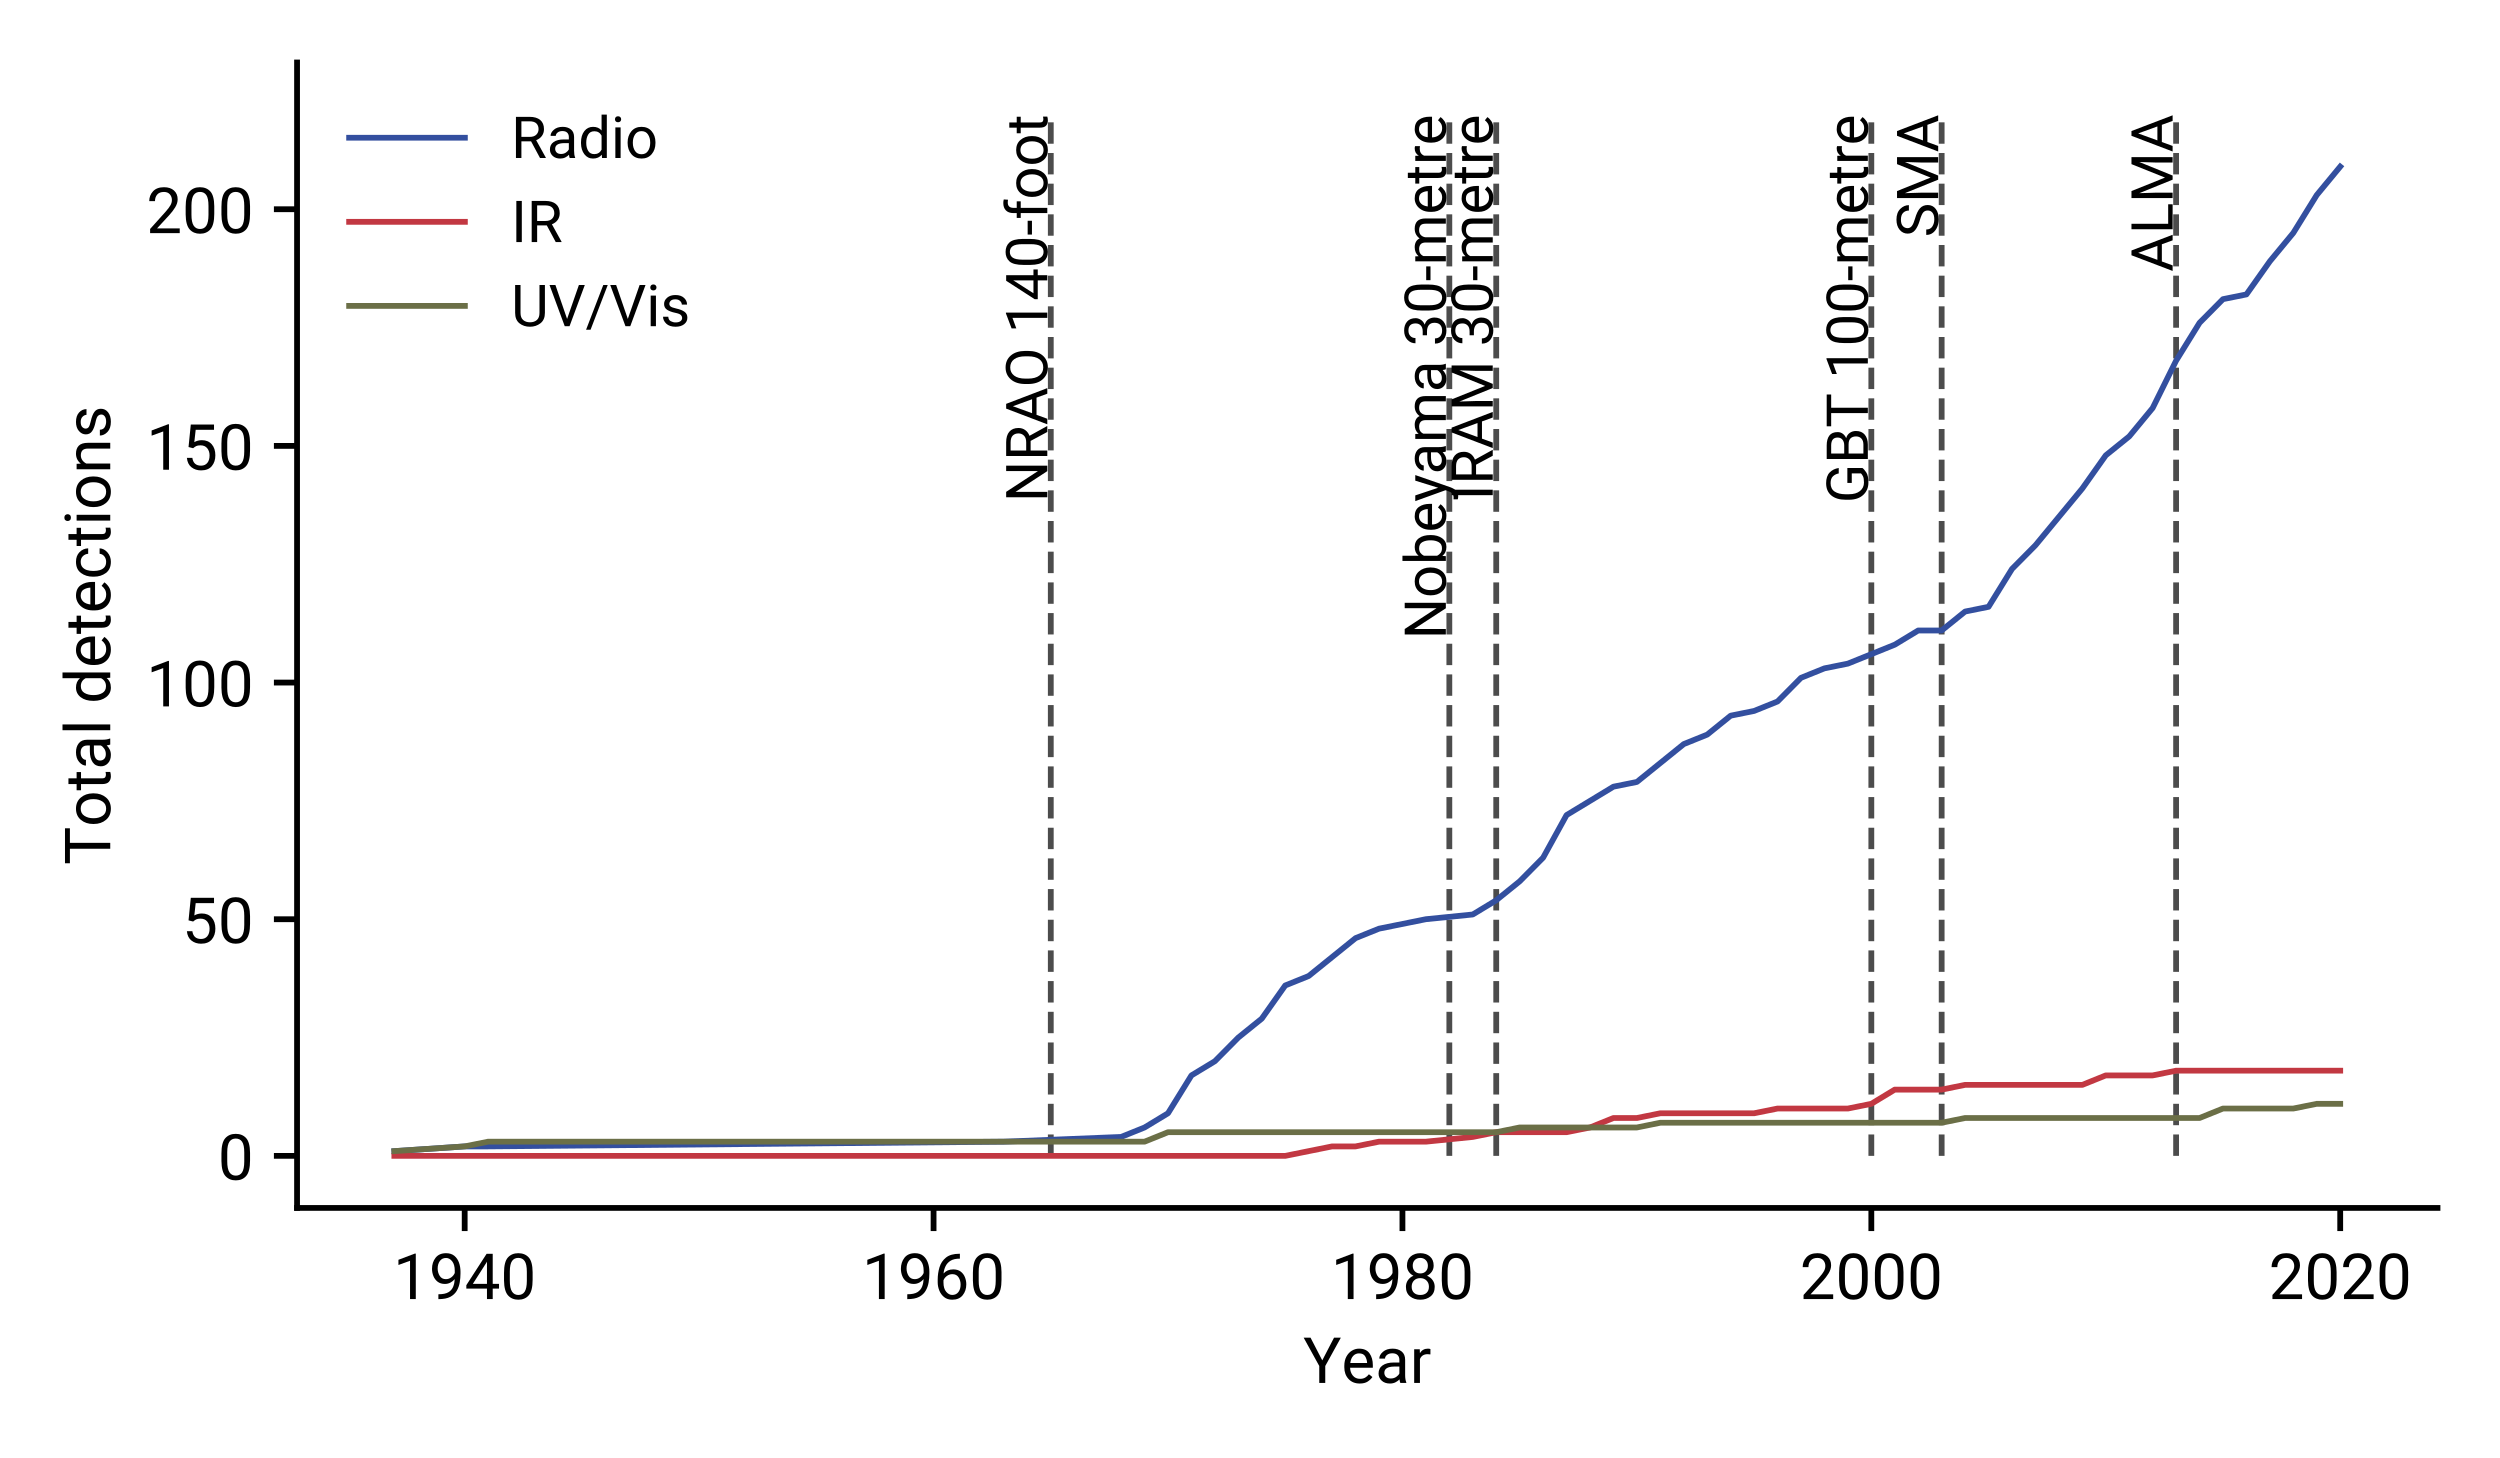 <?xml version="1.0" encoding="utf-8" standalone="no"?>
<!DOCTYPE svg PUBLIC "-//W3C//DTD SVG 1.1//EN"
  "http://www.w3.org/Graphics/SVG/1.1/DTD/svg11.dtd">
<!-- Created with matplotlib (https://matplotlib.org/) -->
<svg height="252pt" version="1.1" viewBox="0 0 432 252" width="432pt" xmlns="http://www.w3.org/2000/svg" xmlns:xlink="http://www.w3.org/1999/xlink">
 <defs>
  <style type="text/css">*{stroke-linecap:butt;stroke-linejoin:round;}</style>
 </defs>
 <g id="figure_1">
  <g id="patch_1">
   <path d="M 0 252 
L 432 252 
L 432 0 
L 0 0 
z
" style="fill:none;"/>
  </g>
  <g id="axes_1">
   <g id="patch_2">
    <path d="M 51.331 208.731 
L 421.2 208.731 
L 421.2 10.8 
L 51.331 10.8 
z
" style="fill:none;"/>
   </g>
   <g id="matplotlib.axis_1">
    <g id="xtick_1">
     <g id="line2d_1">
      <defs>
       <path d="M 0 0 
L 0 4 
" id="mead0b53433" style="stroke:#000000;"/>
      </defs>
      <g>
       <use style="stroke:#000000;" x="80.297" xlink:href="#mead0b53433" y="208.731"/>
      </g>
     </g>
     <g id="text_1">
      <!-- 1940 -->
      <g transform="translate(67.932 224.481)scale(0.11 -0.11)">
       <defs>
        <path d="M 35.594 71.484 
L 35.594 0 
L 26.562 0 
L 26.562 60.203 
L 8.344 53.562 
L 8.344 61.719 
L 34.188 71.484 
z
" id="Roboto-Regular-49"/>
        <path d="M 49.609 40.047 
Q 49.609 33.109 48.406 26.047 
Q 47.219 19 43.766 13.062 
Q 40.328 7.125 33.609 3.516 
Q 26.906 -0.094 14.891 -0.094 
L 14.891 7.562 
Q 25.688 7.562 30.938 10.938 
Q 36.188 14.312 38.25 19.75 
Q 40.328 25.203 40.578 31.344 
Q 37.75 27.984 33.781 25.875 
Q 29.828 23.781 25.203 23.781 
Q 18.172 23.781 13.672 27.297 
Q 9.188 30.812 7.031 36.25 
Q 4.891 41.703 4.891 47.516 
Q 4.891 57.672 10.469 64.875 
Q 16.062 72.078 26.953 72.078 
Q 35.062 72.078 40.062 67.875 
Q 45.062 63.672 47.328 57.078 
Q 49.609 50.484 49.609 43.312 
z
M 13.766 48 
Q 13.766 41.656 16.969 36.469 
Q 20.172 31.297 26.656 31.297 
Q 31.297 31.297 35.078 34.078 
Q 38.875 36.859 40.625 40.969 
L 40.625 44.531 
Q 40.625 54.25 36.5 59.422 
Q 32.375 64.594 26.953 64.594 
Q 20.656 64.594 17.203 59.828 
Q 13.766 55.078 13.766 48 
z
" id="Roboto-Regular-57"/>
        <path d="M 2.594 21.828 
L 34.422 71.094 
L 44.047 71.094 
L 44.047 23.922 
L 53.953 23.922 
L 53.953 16.5 
L 44.047 16.5 
L 44.047 0 
L 35.016 0 
L 35.016 16.5 
L 2.594 16.5 
z
M 12.844 23.922 
L 35.016 23.922 
L 35.016 58.844 
L 33.891 56.844 
z
" id="Roboto-Regular-52"/>
        <path d="M 50.531 30.375 
Q 50.531 12.891 44.5 5.953 
Q 38.484 -0.984 28.125 -0.984 
Q 18.062 -0.984 11.938 5.75 
Q 5.812 12.5 5.609 29.25 
L 5.609 41.219 
Q 5.609 58.641 11.719 65.359 
Q 17.828 72.078 28.031 72.078 
Q 38.234 72.078 44.281 65.547 
Q 50.344 59.031 50.531 42.328 
z
M 41.453 42.719 
Q 41.453 54.734 38.031 59.719 
Q 34.625 64.703 28.031 64.703 
Q 21.688 64.703 18.234 59.859 
Q 14.797 55.031 14.703 43.406 
L 14.703 28.906 
Q 14.703 17 18.188 11.719 
Q 21.688 6.453 28.125 6.453 
Q 34.719 6.453 38.062 11.641 
Q 41.406 16.844 41.453 28.516 
z
" id="Roboto-Regular-48"/>
       </defs>
       <use xlink:href="#Roboto-Regular-49"/>
       <use x="56.201" xlink:href="#Roboto-Regular-57"/>
       <use x="112.402" xlink:href="#Roboto-Regular-52"/>
       <use x="168.604" xlink:href="#Roboto-Regular-48"/>
      </g>
     </g>
    </g>
    <g id="xtick_2">
     <g id="line2d_2">
      <g>
       <use style="stroke:#000000;" x="161.32" xlink:href="#mead0b53433" y="208.731"/>
      </g>
     </g>
     <g id="text_2">
      <!-- 1960 -->
      <g transform="translate(148.955 224.481)scale(0.11 -0.11)">
       <defs>
        <path d="M 51.422 23.188 
Q 51.422 13.094 45.781 6.047 
Q 40.141 -0.984 29.344 -0.984 
Q 21.688 -0.984 16.609 3.094 
Q 11.531 7.172 9.016 13.453 
Q 6.5 19.734 6.5 26.312 
L 6.5 30.562 
Q 6.5 40.578 9.297 49.906 
Q 12.109 59.234 19.484 65.203 
Q 26.859 71.188 40.578 71.188 
L 41.359 71.188 
L 41.359 63.531 
Q 31.891 63.531 26.641 60.203 
Q 21.391 56.891 18.828 51.594 
Q 16.266 46.297 15.719 40.234 
Q 21.391 46.625 31 46.625 
Q 38.094 46.625 42.609 43.203 
Q 47.125 39.797 49.266 34.391 
Q 51.422 29 51.422 23.188 
z
M 15.578 26.031 
Q 15.578 16.547 19.797 11.516 
Q 24.031 6.5 29.344 6.5 
Q 35.594 6.5 39.031 11.062 
Q 42.484 15.625 42.484 22.75 
Q 42.484 29.109 39.312 34.125 
Q 36.141 39.156 29.547 39.156 
Q 24.812 39.156 20.953 36.328 
Q 17.094 33.5 15.578 29.438 
z
" id="Roboto-Regular-54"/>
       </defs>
       <use xlink:href="#Roboto-Regular-49"/>
       <use x="56.201" xlink:href="#Roboto-Regular-57"/>
       <use x="112.402" xlink:href="#Roboto-Regular-54"/>
       <use x="168.604" xlink:href="#Roboto-Regular-48"/>
      </g>
     </g>
    </g>
    <g id="xtick_3">
     <g id="line2d_3">
      <g>
       <use style="stroke:#000000;" x="242.342" xlink:href="#mead0b53433" y="208.731"/>
      </g>
     </g>
     <g id="text_3">
      <!-- 1980 -->
      <g transform="translate(229.978 224.481)scale(0.11 -0.11)">
       <defs>
        <path d="M 50.688 19.234 
Q 50.688 9.469 44.156 4.234 
Q 37.641 -0.984 28.062 -0.984 
Q 18.5 -0.984 11.984 4.234 
Q 5.469 9.469 5.469 19.234 
Q 5.469 25.203 8.656 29.766 
Q 11.859 34.328 17.328 36.672 
Q 12.594 38.969 9.828 43.156 
Q 7.078 47.359 7.078 52.594 
Q 7.078 61.922 13.016 67 
Q 18.953 72.078 28.031 72.078 
Q 37.156 72.078 43.094 67 
Q 49.031 61.922 49.031 52.594 
Q 49.031 47.312 46.188 43.141 
Q 43.359 38.969 38.625 36.672 
Q 44.141 34.328 47.406 29.734 
Q 50.688 25.141 50.688 19.234 
z
M 39.984 52.438 
Q 39.984 57.766 36.656 61.203 
Q 33.344 64.656 28.016 64.656 
Q 22.703 64.656 19.422 61.359 
Q 16.156 58.062 16.156 52.438 
Q 16.156 46.922 19.422 43.594 
Q 22.703 40.281 28.078 40.281 
Q 33.406 40.281 36.688 43.594 
Q 39.984 46.922 39.984 52.438 
z
M 41.609 19.438 
Q 41.609 25.391 37.812 29.141 
Q 34.031 32.906 27.984 32.906 
Q 21.781 32.906 18.141 29.141 
Q 14.5 25.391 14.5 19.438 
Q 14.5 13.281 18.141 9.859 
Q 21.781 6.453 28.078 6.453 
Q 34.375 6.453 37.984 9.859 
Q 41.609 13.281 41.609 19.438 
z
" id="Roboto-Regular-56"/>
       </defs>
       <use xlink:href="#Roboto-Regular-49"/>
       <use x="56.201" xlink:href="#Roboto-Regular-57"/>
       <use x="112.402" xlink:href="#Roboto-Regular-56"/>
       <use x="168.604" xlink:href="#Roboto-Regular-48"/>
      </g>
     </g>
    </g>
    <g id="xtick_4">
     <g id="line2d_4">
      <g>
       <use style="stroke:#000000;" x="323.365" xlink:href="#mead0b53433" y="208.731"/>
      </g>
     </g>
     <g id="text_4">
      <!-- 2000 -->
      <g transform="translate(311 224.481)scale(0.11 -0.11)">
       <defs>
        <path d="M 52.484 7.422 
L 52.484 0 
L 5.953 0 
L 5.953 6.5 
L 30.078 33.344 
Q 36.031 40.094 38.109 44.047 
Q 40.188 48 40.188 52 
Q 40.188 57.234 36.938 60.938 
Q 33.688 64.656 27.781 64.656 
Q 20.656 64.656 17.141 60.594 
Q 13.625 56.547 13.625 50.203 
L 4.594 50.203 
Q 4.594 59.188 10.5 65.625 
Q 16.406 72.078 27.781 72.078 
Q 37.844 72.078 43.531 66.844 
Q 49.219 61.625 49.219 53.078 
Q 49.219 46.828 45.359 40.5 
Q 41.5 34.188 35.891 28.078 
L 16.844 7.422 
z
" id="Roboto-Regular-50"/>
       </defs>
       <use xlink:href="#Roboto-Regular-50"/>
       <use x="56.201" xlink:href="#Roboto-Regular-48"/>
       <use x="112.402" xlink:href="#Roboto-Regular-48"/>
       <use x="168.604" xlink:href="#Roboto-Regular-48"/>
      </g>
     </g>
    </g>
    <g id="xtick_5">
     <g id="line2d_5">
      <g>
       <use style="stroke:#000000;" x="404.388" xlink:href="#mead0b53433" y="208.731"/>
      </g>
     </g>
     <g id="text_5">
      <!-- 2020 -->
      <g transform="translate(392.023 224.481)scale(0.11 -0.11)">
       <use xlink:href="#Roboto-Regular-50"/>
       <use x="56.201" xlink:href="#Roboto-Regular-48"/>
       <use x="112.402" xlink:href="#Roboto-Regular-50"/>
       <use x="168.604" xlink:href="#Roboto-Regular-48"/>
      </g>
     </g>
    </g>
    <g id="text_6">
     <!-- Year -->
     <g transform="translate(225.19 238.966)scale(0.11 -0.11)">
      <defs>
       <path d="M 11.531 71.094 
L 29.984 35.406 
L 48.484 71.094 
L 59.188 71.094 
L 34.672 26.562 
L 34.672 0 
L 25.25 0 
L 25.25 26.562 
L 0.734 71.094 
z
" id="Roboto-Regular-89"/>
       <path d="M 48.688 9.234 
Q 46.094 5.328 41.359 2.172 
Q 36.625 -0.984 28.812 -0.984 
Q 17.781 -0.984 11.156 6.188 
Q 4.547 13.375 4.547 24.562 
L 4.547 26.609 
Q 4.547 35.25 7.844 41.328 
Q 11.141 47.406 16.406 50.609 
Q 21.688 53.812 27.641 53.812 
Q 38.969 53.812 44.156 46.406 
Q 49.359 39.016 49.359 27.938 
L 49.359 23.875 
L 13.625 23.875 
Q 13.812 16.609 17.938 11.5 
Q 22.078 6.391 29.297 6.391 
Q 34.078 6.391 37.391 8.344 
Q 40.719 10.297 43.219 13.578 
z
M 27.641 46.391 
Q 22.266 46.391 18.547 42.484 
Q 14.844 38.578 13.922 31.25 
L 40.328 31.25 
L 40.328 31.938 
Q 39.984 37.203 37.281 41.797 
Q 34.578 46.391 27.641 46.391 
z
" id="Roboto-Regular-101"/>
       <path d="M 39.5 0 
Q 38.625 1.906 38.234 5.562 
Q 35.688 2.875 31.875 0.938 
Q 28.078 -0.984 23.188 -0.984 
Q 15.094 -0.984 10.203 3.562 
Q 5.328 8.109 5.328 14.703 
Q 5.328 23.188 11.766 27.609 
Q 18.219 32.031 29.109 32.031 
L 38.031 32.031 
L 38.031 36.234 
Q 38.031 40.922 35.219 43.719 
Q 32.422 46.531 26.906 46.531 
Q 21.781 46.531 18.625 44.016 
Q 15.484 41.5 15.484 38.188 
L 6.453 38.188 
Q 6.453 43.844 12.156 48.828 
Q 17.875 53.812 27.438 53.812 
Q 36.031 53.812 41.547 49.406 
Q 47.078 45.016 47.078 36.141 
L 47.078 12.406 
Q 47.078 5.078 48.922 0.781 
L 48.922 0 
z
M 24.516 6.938 
Q 29.391 6.938 32.984 9.375 
Q 36.578 11.812 38.031 14.797 
L 38.031 25.688 
L 29.641 25.688 
Q 14.406 25.391 14.406 15.922 
Q 14.406 12.156 16.938 9.547 
Q 19.484 6.938 24.516 6.938 
z
" id="Roboto-Regular-97"/>
       <path d="M 27.984 45.125 
Q 19.141 45.125 15.922 37.5 
L 15.922 0 
L 6.891 0 
L 6.891 52.828 
L 15.672 52.828 
L 15.875 46.781 
Q 20.219 53.812 28.422 53.812 
Q 30.953 53.812 32.422 53.125 
L 32.375 44.734 
Q 30.375 45.125 27.984 45.125 
z
" id="Roboto-Regular-114"/>
      </defs>
      <use xlink:href="#Roboto-Regular-89"/>
      <use x="60.059" xlink:href="#Roboto-Regular-101"/>
      <use x="113.086" xlink:href="#Roboto-Regular-97"/>
      <use x="167.48" xlink:href="#Roboto-Regular-114"/>
     </g>
    </g>
   </g>
   <g id="matplotlib.axis_2">
    <g id="ytick_1">
     <g id="line2d_6">
      <defs>
       <path d="M 0 0 
L -4 0 
" id="m3b1edc6c73" style="stroke:#000000;"/>
      </defs>
      <g>
       <use style="stroke:#000000;" x="51.331" xlink:href="#m3b1edc6c73" y="199.734"/>
      </g>
     </g>
     <g id="text_7">
      <!-- 0 -->
      <g transform="translate(37.649 203.859)scale(0.11 -0.11)">
       <use xlink:href="#Roboto-Regular-48"/>
      </g>
     </g>
    </g>
    <g id="ytick_2">
     <g id="line2d_7">
      <g>
       <use style="stroke:#000000;" x="51.331" xlink:href="#m3b1edc6c73" y="158.839"/>
      </g>
     </g>
     <g id="text_8">
      <!-- 50 -->
      <g transform="translate(31.467 162.964)scale(0.11 -0.11)">
       <defs>
        <path d="M 17.328 33.844 
L 10.109 35.688 
L 13.672 71.094 
L 50.141 71.094 
L 50.141 62.75 
L 21.344 62.75 
L 19.188 43.406 
Q 24.562 46.484 31.062 46.484 
Q 40.875 46.484 46.562 40.016 
Q 52.25 33.547 52.25 22.656 
Q 52.25 12.453 46.672 5.734 
Q 41.109 -0.984 29.734 -0.984 
Q 21.094 -0.984 14.797 3.875 
Q 8.5 8.734 7.516 18.703 
L 16.109 18.703 
Q 17.828 6.453 29.734 6.453 
Q 36.141 6.453 39.656 10.797 
Q 43.172 15.141 43.172 22.562 
Q 43.172 29.25 39.484 33.812 
Q 35.797 38.375 28.953 38.375 
Q 24.422 38.375 22.078 37.156 
Q 19.734 35.938 17.328 33.844 
z
" id="Roboto-Regular-53"/>
       </defs>
       <use xlink:href="#Roboto-Regular-53"/>
       <use x="56.201" xlink:href="#Roboto-Regular-48"/>
      </g>
     </g>
    </g>
    <g id="ytick_3">
     <g id="line2d_8">
      <g>
       <use style="stroke:#000000;" x="51.331" xlink:href="#m3b1edc6c73" y="117.945"/>
      </g>
     </g>
     <g id="text_9">
      <!-- 100 -->
      <g transform="translate(25.284 122.07)scale(0.11 -0.11)">
       <use xlink:href="#Roboto-Regular-49"/>
       <use x="56.201" xlink:href="#Roboto-Regular-48"/>
       <use x="112.402" xlink:href="#Roboto-Regular-48"/>
      </g>
     </g>
    </g>
    <g id="ytick_4">
     <g id="line2d_9">
      <g>
       <use style="stroke:#000000;" x="51.331" xlink:href="#m3b1edc6c73" y="77.05"/>
      </g>
     </g>
     <g id="text_10">
      <!-- 150 -->
      <g transform="translate(25.284 81.175)scale(0.11 -0.11)">
       <use xlink:href="#Roboto-Regular-49"/>
       <use x="56.201" xlink:href="#Roboto-Regular-53"/>
       <use x="112.402" xlink:href="#Roboto-Regular-48"/>
      </g>
     </g>
    </g>
    <g id="ytick_5">
     <g id="line2d_10">
      <g>
       <use style="stroke:#000000;" x="51.331" xlink:href="#m3b1edc6c73" y="36.155"/>
      </g>
     </g>
     <g id="text_11">
      <!-- 200 -->
      <g transform="translate(25.284 40.28)scale(0.11 -0.11)">
       <use xlink:href="#Roboto-Regular-50"/>
       <use x="56.201" xlink:href="#Roboto-Regular-48"/>
       <use x="112.402" xlink:href="#Roboto-Regular-48"/>
      </g>
     </g>
    </g>
    <g id="text_12">
     <!-- Total detections -->
     <g transform="translate(19.05 149.44)rotate(-90)scale(0.11 -0.11)">
      <defs>
       <path d="M 2.438 63.375 
L 2.438 71.094 
L 57.375 71.094 
L 57.375 63.375 
L 34.516 63.375 
L 34.516 0 
L 25.25 0 
L 25.25 63.375 
z
" id="Roboto-Regular-84"/>
       <path d="M 4.5 26.953 
Q 4.5 38.422 10.938 46.109 
Q 17.391 53.812 28.469 53.812 
Q 39.547 53.812 45.984 46.266 
Q 52.438 38.719 52.594 27.438 
L 52.594 25.828 
Q 52.594 14.359 46.125 6.688 
Q 39.656 -0.984 28.562 -0.984 
Q 17.438 -0.984 10.969 6.688 
Q 4.5 14.359 4.5 25.828 
z
M 13.531 25.828 
Q 13.531 17.969 17.266 12.203 
Q 21 6.453 28.562 6.453 
Q 35.938 6.453 39.688 12.141 
Q 43.453 17.828 43.5 25.688 
L 43.5 26.953 
Q 43.5 34.719 39.734 40.547 
Q 35.984 46.391 28.469 46.391 
Q 21 46.391 17.266 40.547 
Q 13.531 34.719 13.531 26.953 
z
" id="Roboto-Regular-111"/>
       <path d="M 29.25 0 
Q 26.172 -0.984 22.266 -0.984 
Q 17.234 -0.984 13.672 2.094 
Q 10.109 5.172 10.109 13.141 
L 10.109 45.906 
L 0.438 45.906 
L 0.438 52.828 
L 10.109 52.828 
L 10.109 65.672 
L 19.141 65.672 
L 19.141 52.828 
L 29 52.828 
L 29 45.906 
L 19.141 45.906 
L 19.141 13.094 
Q 19.141 9.031 20.891 7.906 
Q 22.656 6.781 24.953 6.781 
Q 26.656 6.781 29.203 7.375 
z
" id="Roboto-Regular-116"/>
       <path d="M 16.703 75 
L 16.703 0 
L 7.625 0 
L 7.625 75 
z
" id="Roboto-Regular-108"/>
       <path id="Roboto-Regular-32"/>
       <path d="M 40.969 0 
L 40.531 5.672 
Q 35.109 -0.984 25.438 -0.984 
Q 16.156 -0.984 10.438 6.531 
Q 4.734 14.062 4.641 25.438 
L 4.641 26.859 
Q 4.641 38.969 10.375 46.391 
Q 16.109 53.812 25.531 53.812 
Q 34.859 53.812 40.188 47.562 
L 40.188 75 
L 49.266 75 
L 49.266 0 
z
M 13.719 25.828 
Q 13.719 17.969 17.031 12.328 
Q 20.359 6.688 27.688 6.688 
Q 36.078 6.688 40.188 14.359 
L 40.188 38.672 
Q 36.141 46.188 27.781 46.188 
Q 20.406 46.188 17.062 40.453 
Q 13.719 34.719 13.719 26.859 
z
" id="Roboto-Regular-100"/>
       <path d="M 28.031 6.453 
Q 32.859 6.453 36.5 9.328 
Q 40.141 12.203 40.484 16.703 
L 49.078 16.703 
Q 48.734 9.625 42.578 4.312 
Q 36.422 -0.984 28.031 -0.984 
Q 16.109 -0.984 10.328 6.875 
Q 4.547 14.75 4.547 25.391 
L 4.547 27.438 
Q 4.547 38.094 10.328 45.953 
Q 16.109 53.812 28.031 53.812 
Q 37.312 53.812 43.016 48.312 
Q 48.734 42.828 49.078 34.672 
L 40.484 34.672 
Q 40.141 39.547 36.797 42.969 
Q 33.453 46.391 28.031 46.391 
Q 22.469 46.391 19.312 43.547 
Q 16.156 40.719 14.859 36.375 
Q 13.578 32.031 13.578 27.438 
L 13.578 25.391 
Q 13.578 20.75 14.844 16.406 
Q 16.109 12.062 19.25 9.25 
Q 22.406 6.453 28.031 6.453 
z
" id="Roboto-Regular-99"/>
       <path d="M 6.938 66.844 
Q 6.938 69.047 8.281 70.562 
Q 9.625 72.078 12.25 72.078 
Q 14.844 72.078 16.234 70.562 
Q 17.625 69.047 17.625 66.844 
Q 17.625 64.75 16.234 63.25 
Q 14.844 61.766 12.25 61.766 
Q 9.625 61.766 8.281 63.25 
Q 6.938 64.75 6.938 66.844 
z
M 16.703 52.828 
L 16.703 0 
L 7.625 0 
L 7.625 52.828 
z
" id="Roboto-Regular-105"/>
       <path d="M 28.812 46.188 
Q 24.469 46.188 21.141 43.844 
Q 17.828 41.5 15.922 37.75 
L 15.922 0 
L 6.891 0 
L 6.891 52.828 
L 15.438 52.828 
L 15.719 46.234 
Q 21.734 53.812 31.5 53.812 
Q 39.266 53.812 43.828 49.469 
Q 48.391 45.125 48.438 34.859 
L 48.438 0 
L 39.359 0 
L 39.359 34.719 
Q 39.359 40.922 36.641 43.547 
Q 33.938 46.188 28.812 46.188 
z
" id="Roboto-Regular-110"/>
       <path d="M 37.641 14.016 
Q 37.641 16.891 35.516 19.203 
Q 33.406 21.531 25.734 23.094 
Q 16.891 24.906 11.672 28.344 
Q 6.453 31.781 6.453 38.375 
Q 6.453 44.625 11.797 49.219 
Q 17.141 53.812 26.031 53.812 
Q 35.5 53.812 40.812 48.969 
Q 46.141 44.141 46.141 37.312 
L 37.109 37.312 
Q 37.109 40.578 34.219 43.484 
Q 31.344 46.391 26.031 46.391 
Q 20.406 46.391 17.969 43.938 
Q 15.531 41.5 15.531 38.625 
Q 15.531 35.75 17.797 33.953 
Q 20.062 32.172 27.438 30.516 
Q 37.156 28.328 41.922 24.75 
Q 46.688 21.188 46.688 14.703 
Q 46.688 7.719 41.094 3.359 
Q 35.5 -0.984 26.266 -0.984 
Q 15.766 -0.984 10.203 4.391 
Q 4.641 9.766 4.641 16.312 
L 13.719 16.312 
Q 14.016 10.688 18.047 8.562 
Q 22.078 6.453 26.266 6.453 
Q 31.781 6.453 34.703 8.594 
Q 37.641 10.75 37.641 14.016 
z
" id="Roboto-Regular-115"/>
      </defs>
      <use xlink:href="#Roboto-Regular-84"/>
      <use x="59.668" xlink:href="#Roboto-Regular-111"/>
      <use x="116.699" xlink:href="#Roboto-Regular-116"/>
      <use x="149.414" xlink:href="#Roboto-Regular-97"/>
      <use x="203.809" xlink:href="#Roboto-Regular-108"/>
      <use x="228.125" xlink:href="#Roboto-Regular-32"/>
      <use x="252.93" xlink:href="#Roboto-Regular-100"/>
      <use x="309.326" xlink:href="#Roboto-Regular-101"/>
      <use x="362.354" xlink:href="#Roboto-Regular-116"/>
      <use x="395.068" xlink:href="#Roboto-Regular-101"/>
      <use x="448.096" xlink:href="#Roboto-Regular-99"/>
      <use x="500.439" xlink:href="#Roboto-Regular-116"/>
      <use x="533.154" xlink:href="#Roboto-Regular-105"/>
      <use x="557.471" xlink:href="#Roboto-Regular-111"/>
      <use x="614.502" xlink:href="#Roboto-Regular-110"/>
      <use x="669.727" xlink:href="#Roboto-Regular-115"/>
     </g>
    </g>
   </g>
   <g id="LineCollection_1">
    <path clip-path="url(#pe2fc65d50c)" d="M 181.575 199.734 
L 181.575 19.797 
" style="fill:none;stroke:#000000;stroke-dasharray:3.7,1.6;stroke-dashoffset:0;stroke-opacity:0.7;"/>
    <path clip-path="url(#pe2fc65d50c)" d="M 250.445 199.734 
L 250.445 19.797 
" style="fill:none;stroke:#000000;stroke-dasharray:3.7,1.6;stroke-dashoffset:0;stroke-opacity:0.7;"/>
    <path clip-path="url(#pe2fc65d50c)" d="M 258.547 199.734 
L 258.547 19.797 
" style="fill:none;stroke:#000000;stroke-dasharray:3.7,1.6;stroke-dashoffset:0;stroke-opacity:0.7;"/>
    <path clip-path="url(#pe2fc65d50c)" d="M 323.365 199.734 
L 323.365 19.797 
" style="fill:none;stroke:#000000;stroke-dasharray:3.7,1.6;stroke-dashoffset:0;stroke-opacity:0.7;"/>
    <path clip-path="url(#pe2fc65d50c)" d="M 335.519 199.734 
L 335.519 19.797 
" style="fill:none;stroke:#000000;stroke-dasharray:3.7,1.6;stroke-dashoffset:0;stroke-opacity:0.7;"/>
    <path clip-path="url(#pe2fc65d50c)" d="M 376.03 199.734 
L 376.03 19.797 
" style="fill:none;stroke:#000000;stroke-dasharray:3.7,1.6;stroke-dashoffset:0;stroke-opacity:0.7;"/>
   </g>
   <g id="line2d_11">
    <path clip-path="url(#pe2fc65d50c)" d="M 68.144 198.916 
L 80.297 198.099 
L 84.348 198.099 
L 173.473 197.281 
L 193.729 196.463 
L 197.78 194.827 
L 201.831 192.373 
L 205.882 185.83 
L 209.933 183.376 
L 213.984 179.287 
L 218.036 176.015 
L 222.087 170.29 
L 226.138 168.654 
L 230.189 165.383 
L 234.24 162.111 
L 238.291 160.475 
L 246.394 158.839 
L 254.496 158.022 
L 258.547 155.568 
L 262.598 152.296 
L 266.649 148.207 
L 270.7 140.846 
L 274.751 138.392 
L 278.803 135.938 
L 282.854 135.12 
L 286.905 131.849 
L 290.956 128.577 
L 295.007 126.941 
L 299.058 123.67 
L 303.109 122.852 
L 307.161 121.216 
L 311.212 117.127 
L 315.263 115.491 
L 319.314 114.673 
L 323.365 113.037 
L 327.416 111.401 
L 331.467 108.948 
L 335.519 108.948 
L 339.57 105.676 
L 343.621 104.858 
L 347.672 98.315 
L 351.723 94.226 
L 355.774 89.318 
L 359.825 84.411 
L 363.876 78.686 
L 367.928 75.414 
L 371.979 70.507 
L 376.03 62.328 
L 380.081 55.784 
L 384.132 51.695 
L 388.183 50.877 
L 392.234 45.152 
L 396.286 40.244 
L 400.337 33.701 
L 404.388 28.794 
" style="fill:none;stroke:#334f9f;stroke-linecap:square;"/>
   </g>
   <g id="line2d_12">
    <path clip-path="url(#pe2fc65d50c)" d="M 68.144 199.734 
L 80.297 199.734 
L 84.348 199.734 
L 173.473 199.734 
L 193.729 199.734 
L 197.78 199.734 
L 201.831 199.734 
L 205.882 199.734 
L 209.933 199.734 
L 213.984 199.734 
L 218.036 199.734 
L 222.087 199.734 
L 226.138 198.916 
L 230.189 198.099 
L 234.24 198.099 
L 238.291 197.281 
L 246.394 197.281 
L 254.496 196.463 
L 258.547 195.645 
L 262.598 195.645 
L 266.649 195.645 
L 270.7 195.645 
L 274.751 194.827 
L 278.803 193.191 
L 282.854 193.191 
L 286.905 192.373 
L 290.956 192.373 
L 295.007 192.373 
L 299.058 192.373 
L 303.109 192.373 
L 307.161 191.555 
L 311.212 191.555 
L 315.263 191.555 
L 319.314 191.555 
L 323.365 190.738 
L 327.416 188.284 
L 331.467 188.284 
L 335.519 188.284 
L 339.57 187.466 
L 343.621 187.466 
L 347.672 187.466 
L 351.723 187.466 
L 355.774 187.466 
L 359.825 187.466 
L 363.876 185.83 
L 367.928 185.83 
L 371.979 185.83 
L 376.03 185.012 
L 380.081 185.012 
L 384.132 185.012 
L 388.183 185.012 
L 392.234 185.012 
L 396.286 185.012 
L 400.337 185.012 
L 404.388 185.012 
" style="fill:none;stroke:#c23842;stroke-linecap:square;"/>
   </g>
   <g id="line2d_13">
    <path clip-path="url(#pe2fc65d50c)" d="M 68.144 198.916 
L 80.297 198.099 
L 84.348 197.281 
L 173.473 197.281 
L 193.729 197.281 
L 197.78 197.281 
L 201.831 195.645 
L 205.882 195.645 
L 209.933 195.645 
L 213.984 195.645 
L 218.036 195.645 
L 222.087 195.645 
L 226.138 195.645 
L 230.189 195.645 
L 234.24 195.645 
L 238.291 195.645 
L 246.394 195.645 
L 254.496 195.645 
L 258.547 195.645 
L 262.598 194.827 
L 266.649 194.827 
L 270.7 194.827 
L 274.751 194.827 
L 278.803 194.827 
L 282.854 194.827 
L 286.905 194.009 
L 290.956 194.009 
L 295.007 194.009 
L 299.058 194.009 
L 303.109 194.009 
L 307.161 194.009 
L 311.212 194.009 
L 315.263 194.009 
L 319.314 194.009 
L 323.365 194.009 
L 327.416 194.009 
L 331.467 194.009 
L 335.519 194.009 
L 339.57 193.191 
L 343.621 193.191 
L 347.672 193.191 
L 351.723 193.191 
L 355.774 193.191 
L 359.825 193.191 
L 363.876 193.191 
L 367.928 193.191 
L 371.979 193.191 
L 376.03 193.191 
L 380.081 193.191 
L 384.132 191.555 
L 388.183 191.555 
L 392.234 191.555 
L 396.286 191.555 
L 400.337 190.738 
L 404.388 190.738 
" style="fill:none;stroke:#6b6f47;stroke-linecap:square;"/>
   </g>
   <g id="patch_3">
    <path d="M 51.331 208.731 
L 51.331 10.8 
" style="fill:none;stroke:#000000;stroke-linecap:square;stroke-linejoin:miter;"/>
   </g>
   <g id="patch_4">
    <path d="M 51.331 208.731 
L 421.2 208.731 
" style="fill:none;stroke:#000000;stroke-linecap:square;stroke-linejoin:miter;"/>
   </g>
   <g id="text_13">
    <!-- NRAO 140-foot -->
    <g transform="translate(180.973 86.758)rotate(-90)scale(0.1 -0.1)">
     <defs>
      <path d="M 62.938 71.094 
L 62.938 0 
L 53.469 0 
L 17.672 54.828 
L 17.672 0 
L 8.25 0 
L 8.25 71.094 
L 17.672 71.094 
L 53.609 16.109 
L 53.609 71.094 
z
" id="Roboto-Regular-78"/>
      <path d="M 49.812 0 
L 34.375 28.812 
L 17.672 28.812 
L 17.672 0 
L 8.25 0 
L 8.25 71.094 
L 31.781 71.094 
Q 43.75 71.094 50.219 65.625 
Q 56.688 60.156 56.688 49.75 
Q 56.688 43.109 53.094 38.156 
Q 49.516 33.203 43.172 30.766 
L 59.859 0.594 
L 59.859 0 
z
M 17.672 63.375 
L 17.672 36.469 
L 32.078 36.469 
Q 39.656 36.469 43.484 40.344 
Q 47.312 44.234 47.312 49.75 
Q 47.312 55.906 43.625 59.641 
Q 39.938 63.375 31.781 63.375 
z
" id="Roboto-Regular-82"/>
      <path d="M 1.422 0 
L 28.516 71.094 
L 36.766 71.094 
L 63.969 0 
L 54.297 0 
L 47.516 18.609 
L 17.781 18.609 
L 11.031 0 
z
M 20.609 26.312 
L 44.734 26.312 
L 32.672 59.469 
z
" id="Roboto-Regular-65"/>
      <path d="M 62.984 33.297 
Q 62.984 17.281 55.219 8.141 
Q 47.469 -0.984 34.469 -0.984 
Q 21.828 -0.984 13.812 8.141 
Q 5.812 17.281 5.812 33.297 
L 5.812 37.797 
Q 5.812 53.766 13.766 62.922 
Q 21.734 72.078 34.375 72.078 
Q 47.266 72.078 55.047 63.062 
Q 62.844 54.047 62.984 38.375 
z
M 53.656 37.891 
Q 53.656 50.594 48.578 57.328 
Q 43.5 64.062 34.375 64.062 
Q 25.641 64.062 20.391 57.328 
Q 15.141 50.594 15.141 37.891 
L 15.141 33.297 
Q 15.141 20.516 20.438 13.75 
Q 25.734 6.984 34.469 6.984 
Q 43.656 6.984 48.656 13.75 
Q 53.656 20.516 53.656 33.297 
z
" id="Roboto-Regular-79"/>
      <path d="M 25.688 33.938 
L 25.688 26.516 
L 1.859 26.516 
L 1.859 33.938 
z
" id="Roboto-Regular-45"/>
      <path d="M 31.594 45.906 
L 20.359 45.906 
L 20.359 0 
L 11.328 0 
L 11.328 45.906 
L 2.984 45.906 
L 2.984 52.828 
L 11.328 52.828 
L 11.328 58.734 
Q 11.422 67.141 16.031 71.578 
Q 20.656 76.031 28.656 76.031 
Q 31.641 76.031 34.906 75.25 
L 34.422 67.875 
Q 32.375 68.312 29.547 68.312 
Q 20.516 68.312 20.359 58.688 
L 20.359 52.828 
L 31.594 52.828 
z
" id="Roboto-Regular-102"/>
     </defs>
     <use xlink:href="#Roboto-Regular-78"/>
     <use x="71.338" xlink:href="#Roboto-Regular-82"/>
     <use x="132.959" xlink:href="#Roboto-Regular-65"/>
     <use x="198.193" xlink:href="#Roboto-Regular-79"/>
     <use x="266.992" xlink:href="#Roboto-Regular-32"/>
     <use x="291.797" xlink:href="#Roboto-Regular-49"/>
     <use x="347.998" xlink:href="#Roboto-Regular-52"/>
     <use x="404.199" xlink:href="#Roboto-Regular-48"/>
     <use x="460.4" xlink:href="#Roboto-Regular-45"/>
     <use x="488.037" xlink:href="#Roboto-Regular-102"/>
     <use x="522.803" xlink:href="#Roboto-Regular-111"/>
     <use x="579.834" xlink:href="#Roboto-Regular-111"/>
     <use x="636.865" xlink:href="#Roboto-Regular-116"/>
    </g>
   </g>
   <g id="text_14">
    <!-- Nobeyama 30-metre -->
    <g transform="translate(249.842 110.456)rotate(-90)scale(0.1 -0.1)">
     <defs>
      <path d="M 51.609 25.828 
Q 51.609 14.266 46.234 6.641 
Q 40.875 -0.984 31.062 -0.984 
Q 21.047 -0.984 15.625 6.109 
L 15.141 0 
L 6.844 0 
L 6.844 75 
L 15.922 75 
L 15.922 47.125 
Q 21.297 53.812 30.953 53.812 
Q 40.922 53.812 46.266 46.391 
Q 51.609 38.969 51.609 26.859 
z
M 28.719 46.188 
Q 23.781 46.188 20.703 43.812 
Q 17.625 41.453 15.922 37.984 
L 15.922 14.984 
Q 17.672 11.469 20.797 9.078 
Q 23.922 6.688 28.812 6.688 
Q 36.141 6.688 39.328 12.328 
Q 42.531 17.969 42.531 25.828 
L 42.531 26.859 
Q 42.531 34.719 39.469 40.453 
Q 36.422 46.188 28.719 46.188 
z
" id="Roboto-Regular-98"/>
      <path d="M 24.906 -8.156 
Q 20.219 -20.562 10.75 -21.297 
L 9.234 -21.344 
Q 6.344 -21.344 4.156 -20.562 
L 4.109 -13.234 
L 6.547 -13.422 
Q 11.141 -13.422 13.719 -11.547 
Q 16.312 -9.672 17.969 -4.781 
L 19.922 0.594 
L 1.078 52.828 
L 10.938 52.828 
L 24.172 13.281 
L 36.422 52.828 
L 46.094 52.828 
z
" id="Roboto-Regular-121"/>
      <path d="M 28.031 46.188 
Q 19.141 46.188 15.875 38.719 
L 15.875 0 
L 6.781 0 
L 6.781 52.828 
L 15.375 52.828 
L 15.625 47.078 
Q 21.344 53.812 31.25 53.812 
Q 36.328 53.812 40.297 51.781 
Q 44.281 49.75 46.391 45.312 
Q 49.031 49.125 53.25 51.469 
Q 57.469 53.812 63.188 53.812 
Q 71.688 53.812 76.297 49.266 
Q 80.906 44.734 80.906 34.719 
L 80.906 0 
L 71.828 0 
L 71.828 34.812 
Q 71.828 41.453 68.766 43.812 
Q 65.719 46.188 60.547 46.188 
Q 55.078 46.188 51.953 42.938 
Q 48.828 39.703 48.344 35.062 
L 48.344 0 
L 39.312 0 
L 39.312 34.766 
Q 39.312 40.969 36.234 43.578 
Q 33.156 46.188 28.031 46.188 
z
" id="Roboto-Regular-109"/>
      <path d="M 19.094 32.562 
L 19.094 39.984 
L 25.734 39.984 
Q 32.719 40.047 36.125 43.5 
Q 39.547 46.969 39.547 52.156 
Q 39.547 64.656 27.156 64.656 
Q 21.391 64.656 17.828 61.359 
Q 14.266 58.062 14.266 52.484 
L 5.219 52.484 
Q 5.219 60.641 11.25 66.359 
Q 17.281 72.078 27.156 72.078 
Q 36.766 72.078 42.703 66.969 
Q 48.641 61.859 48.641 51.953 
Q 48.641 48 45.969 43.5 
Q 43.312 39.016 37.453 36.531 
Q 44.531 34.234 47.109 29.438 
Q 49.703 24.656 49.703 19.828 
Q 49.703 9.859 43.25 4.438 
Q 36.812 -0.984 27.203 -0.984 
Q 17.922 -0.984 11.281 4.172 
Q 4.641 9.328 4.641 18.797 
L 13.672 18.797 
Q 13.672 13.188 17.312 9.812 
Q 20.953 6.453 27.203 6.453 
Q 33.406 6.453 37.016 9.719 
Q 40.625 12.984 40.625 19.625 
Q 40.625 26.266 36.516 29.406 
Q 32.422 32.562 25.531 32.562 
z
" id="Roboto-Regular-51"/>
     </defs>
     <use xlink:href="#Roboto-Regular-78"/>
     <use x="71.338" xlink:href="#Roboto-Regular-111"/>
     <use x="128.369" xlink:href="#Roboto-Regular-98"/>
     <use x="184.521" xlink:href="#Roboto-Regular-101"/>
     <use x="237.549" xlink:href="#Roboto-Regular-121"/>
     <use x="284.863" xlink:href="#Roboto-Regular-97"/>
     <use x="339.258" xlink:href="#Roboto-Regular-109"/>
     <use x="426.953" xlink:href="#Roboto-Regular-97"/>
     <use x="481.348" xlink:href="#Roboto-Regular-32"/>
     <use x="506.152" xlink:href="#Roboto-Regular-51"/>
     <use x="562.354" xlink:href="#Roboto-Regular-48"/>
     <use x="618.555" xlink:href="#Roboto-Regular-45"/>
     <use x="646.191" xlink:href="#Roboto-Regular-109"/>
     <use x="733.887" xlink:href="#Roboto-Regular-101"/>
     <use x="786.914" xlink:href="#Roboto-Regular-116"/>
     <use x="819.629" xlink:href="#Roboto-Regular-114"/>
     <use x="853.516" xlink:href="#Roboto-Regular-101"/>
    </g>
   </g>
   <g id="text_15">
    <!-- IRAM 30-metre -->
    <g transform="translate(257.945 86.458)rotate(-90)scale(0.1 -0.1)">
     <defs>
      <path d="M 18.359 71.094 
L 18.359 0 
L 8.938 0 
L 8.938 71.094 
z
" id="Roboto-Regular-73"/>
      <path d="M 43.656 13.141 
L 66.891 71.094 
L 79 71.094 
L 79 0 
L 69.625 0 
L 69.625 27.734 
L 70.562 57.469 
L 47.172 0 
L 40.047 0 
L 16.703 57.562 
L 17.625 27.734 
L 17.625 0 
L 8.25 0 
L 8.25 71.094 
L 20.359 71.094 
z
" id="Roboto-Regular-77"/>
     </defs>
     <use xlink:href="#Roboto-Regular-73"/>
     <use x="27.197" xlink:href="#Roboto-Regular-82"/>
     <use x="88.818" xlink:href="#Roboto-Regular-65"/>
     <use x="154.053" xlink:href="#Roboto-Regular-77"/>
     <use x="241.357" xlink:href="#Roboto-Regular-32"/>
     <use x="266.162" xlink:href="#Roboto-Regular-51"/>
     <use x="322.363" xlink:href="#Roboto-Regular-48"/>
     <use x="378.564" xlink:href="#Roboto-Regular-45"/>
     <use x="406.201" xlink:href="#Roboto-Regular-109"/>
     <use x="493.896" xlink:href="#Roboto-Regular-101"/>
     <use x="546.924" xlink:href="#Roboto-Regular-116"/>
     <use x="579.639" xlink:href="#Roboto-Regular-114"/>
     <use x="613.525" xlink:href="#Roboto-Regular-101"/>
    </g>
   </g>
   <g id="text_16">
    <!-- GBT 100-metre -->
    <g transform="translate(322.763 86.95)rotate(-90)scale(0.1 -0.1)">
     <defs>
      <path d="M 60.797 35.406 
L 60.797 9.375 
Q 58.797 6.453 53.172 2.734 
Q 47.562 -0.984 35.641 -0.984 
Q 22.656 -0.984 14.297 7.922 
Q 5.953 16.844 5.953 32.812 
L 5.953 38.328 
Q 5.953 54.203 13.375 63.141 
Q 20.797 72.078 34.578 72.078 
Q 46.781 72.078 53.094 65.922 
Q 59.422 59.766 60.797 50.297 
L 51.375 50.297 
Q 50.391 56.062 46.547 60.203 
Q 42.719 64.359 34.578 64.359 
Q 24.75 64.359 20.109 57.438 
Q 15.484 50.531 15.438 38.672 
L 15.438 32.812 
Q 15.438 20.516 21 13.594 
Q 26.562 6.688 35.688 6.688 
Q 43.266 6.688 46.625 8.469 
Q 50 10.25 51.422 11.859 
L 51.422 27.781 
L 34.969 27.781 
L 34.969 35.406 
z
" id="Roboto-Regular-71"/>
      <path d="M 56.641 20.516 
Q 56.641 10.547 50.219 5.266 
Q 43.797 0 33.156 0 
L 8.25 0 
L 8.25 71.094 
L 31.547 71.094 
Q 42.484 71.094 48.609 66.578 
Q 54.734 62.062 54.734 52.156 
Q 54.734 47.219 51.922 43.375 
Q 49.125 39.547 44.234 37.453 
Q 50.25 35.797 53.438 31.156 
Q 56.641 26.516 56.641 20.516 
z
M 17.672 63.375 
L 17.672 40.828 
L 31.844 40.828 
Q 37.891 40.828 41.594 43.844 
Q 45.312 46.875 45.312 52.25 
Q 45.312 63.141 32.125 63.375 
z
M 47.266 20.406 
Q 47.266 26.375 44.016 29.812 
Q 40.766 33.25 33.594 33.25 
L 17.672 33.25 
L 17.672 7.672 
L 33.156 7.672 
Q 39.844 7.672 43.547 11.109 
Q 47.266 14.547 47.266 20.406 
z
" id="Roboto-Regular-66"/>
     </defs>
     <use xlink:href="#Roboto-Regular-71"/>
     <use x="68.115" xlink:href="#Roboto-Regular-66"/>
     <use x="130.42" xlink:href="#Roboto-Regular-84"/>
     <use x="190.088" xlink:href="#Roboto-Regular-32"/>
     <use x="214.893" xlink:href="#Roboto-Regular-49"/>
     <use x="271.094" xlink:href="#Roboto-Regular-48"/>
     <use x="327.295" xlink:href="#Roboto-Regular-48"/>
     <use x="383.496" xlink:href="#Roboto-Regular-45"/>
     <use x="411.133" xlink:href="#Roboto-Regular-109"/>
     <use x="498.828" xlink:href="#Roboto-Regular-101"/>
     <use x="551.855" xlink:href="#Roboto-Regular-116"/>
     <use x="584.57" xlink:href="#Roboto-Regular-114"/>
     <use x="618.457" xlink:href="#Roboto-Regular-101"/>
    </g>
   </g>
   <g id="text_17">
    <!-- SMA -->
    <g transform="translate(334.916 40.989)rotate(-90)scale(0.1 -0.1)">
     <defs>
      <path d="M 46.141 17.969 
Q 46.141 22.859 42.844 25.781 
Q 39.547 28.719 29 31.812 
Q 18.453 34.906 12.328 39.719 
Q 6.203 44.531 6.203 52.734 
Q 6.203 61.031 12.812 66.547 
Q 19.438 72.078 30.375 72.078 
Q 42.391 72.078 48.906 65.484 
Q 55.422 58.891 55.422 50.594 
L 46.047 50.594 
Q 46.047 56.547 42.188 60.453 
Q 38.328 64.359 30.375 64.359 
Q 22.859 64.359 19.234 61.062 
Q 15.625 57.766 15.625 52.828 
Q 15.625 48.391 19.453 45.438 
Q 23.297 42.484 31.938 40.047 
Q 44.281 36.578 49.938 31.469 
Q 55.609 26.375 55.609 18.062 
Q 55.609 9.375 48.828 4.188 
Q 42.047 -0.984 30.812 -0.984 
Q 24.266 -0.984 18.094 1.453 
Q 11.922 3.906 7.938 8.719 
Q 3.953 13.531 3.953 20.609 
L 13.328 20.609 
Q 13.328 13.328 18.641 10 
Q 23.969 6.688 30.812 6.688 
Q 38.188 6.688 42.156 9.734 
Q 46.141 12.797 46.141 17.969 
z
" id="Roboto-Regular-83"/>
     </defs>
     <use xlink:href="#Roboto-Regular-83"/>
     <use x="59.375" xlink:href="#Roboto-Regular-77"/>
     <use x="146.68" xlink:href="#Roboto-Regular-65"/>
    </g>
   </g>
   <g id="text_18">
    <!-- ALMA -->
    <g transform="translate(375.428 46.961)rotate(-90)scale(0.1 -0.1)">
     <defs>
      <path d="M 51.375 7.672 
L 51.375 0 
L 8.25 0 
L 8.25 71.094 
L 17.672 71.094 
L 17.672 7.672 
z
" id="Roboto-Regular-76"/>
     </defs>
     <use xlink:href="#Roboto-Regular-65"/>
     <use x="65.234" xlink:href="#Roboto-Regular-76"/>
     <use x="119.092" xlink:href="#Roboto-Regular-77"/>
     <use x="206.396" xlink:href="#Roboto-Regular-65"/>
    </g>
   </g>
   <g id="legend_1">
    <g id="line2d_14">
     <path d="M 60.331 23.8 
L 80.331 23.8 
" style="fill:none;stroke:#334f9f;stroke-linecap:square;"/>
    </g>
    <g id="line2d_15"/>
    <g id="text_19">
     <!-- Radio -->
     <g transform="translate(88.331 27.3)scale(0.1 -0.1)">
      <use xlink:href="#Roboto-Regular-82"/>
      <use x="61.621" xlink:href="#Roboto-Regular-97"/>
      <use x="116.016" xlink:href="#Roboto-Regular-100"/>
      <use x="172.412" xlink:href="#Roboto-Regular-105"/>
      <use x="196.729" xlink:href="#Roboto-Regular-111"/>
     </g>
    </g>
    <g id="line2d_16">
     <path d="M 60.331 38.331 
L 80.331 38.331 
" style="fill:none;stroke:#c23842;stroke-linecap:square;"/>
    </g>
    <g id="line2d_17"/>
    <g id="text_20">
     <!-- IR -->
     <g transform="translate(88.331 41.831)scale(0.1 -0.1)">
      <use xlink:href="#Roboto-Regular-73"/>
      <use x="27.197" xlink:href="#Roboto-Regular-82"/>
     </g>
    </g>
    <g id="line2d_18">
     <path d="M 60.331 52.862 
L 80.331 52.862 
" style="fill:none;stroke:#6b6f47;stroke-linecap:square;"/>
    </g>
    <g id="line2d_19"/>
    <g id="text_21">
     <!-- UV/Vis -->
     <g transform="translate(88.331 56.362)scale(0.1 -0.1)">
      <defs>
       <path d="M 48.922 71.094 
L 58.297 71.094 
L 58.297 23 
Q 58.297 10.984 50.578 5 
Q 42.875 -0.984 32.516 -0.984 
Q 21.625 -0.984 14.234 5 
Q 6.844 10.984 6.844 23 
L 6.844 71.094 
L 16.156 71.094 
L 16.156 23 
Q 16.156 14.656 20.672 10.672 
Q 25.203 6.688 32.516 6.688 
Q 39.938 6.688 44.422 10.672 
Q 48.922 14.656 48.922 23 
z
" id="Roboto-Regular-85"/>
       <path d="M 62.359 71.094 
L 36.031 0 
L 27.688 0 
L 1.422 71.094 
L 11.625 71.094 
L 31.781 12.5 
L 52.156 71.094 
z
" id="Roboto-Regular-86"/>
       <path d="M 38.328 71.094 
L 8.688 -6.109 
L 0.922 -6.109 
L 30.609 71.094 
z
" id="Roboto-Regular-47"/>
      </defs>
      <use xlink:href="#Roboto-Regular-85"/>
      <use x="64.844" xlink:href="#Roboto-Regular-86"/>
      <use x="128.516" xlink:href="#Roboto-Regular-47"/>
      <use x="169.775" xlink:href="#Roboto-Regular-86"/>
      <use x="233.447" xlink:href="#Roboto-Regular-105"/>
      <use x="257.764" xlink:href="#Roboto-Regular-115"/>
     </g>
    </g>
   </g>
  </g>
 </g>
 <defs>
  <clipPath id="pe2fc65d50c">
   <rect height="197.931" width="369.869" x="51.331" y="10.8"/>
  </clipPath>
 </defs>
</svg>
